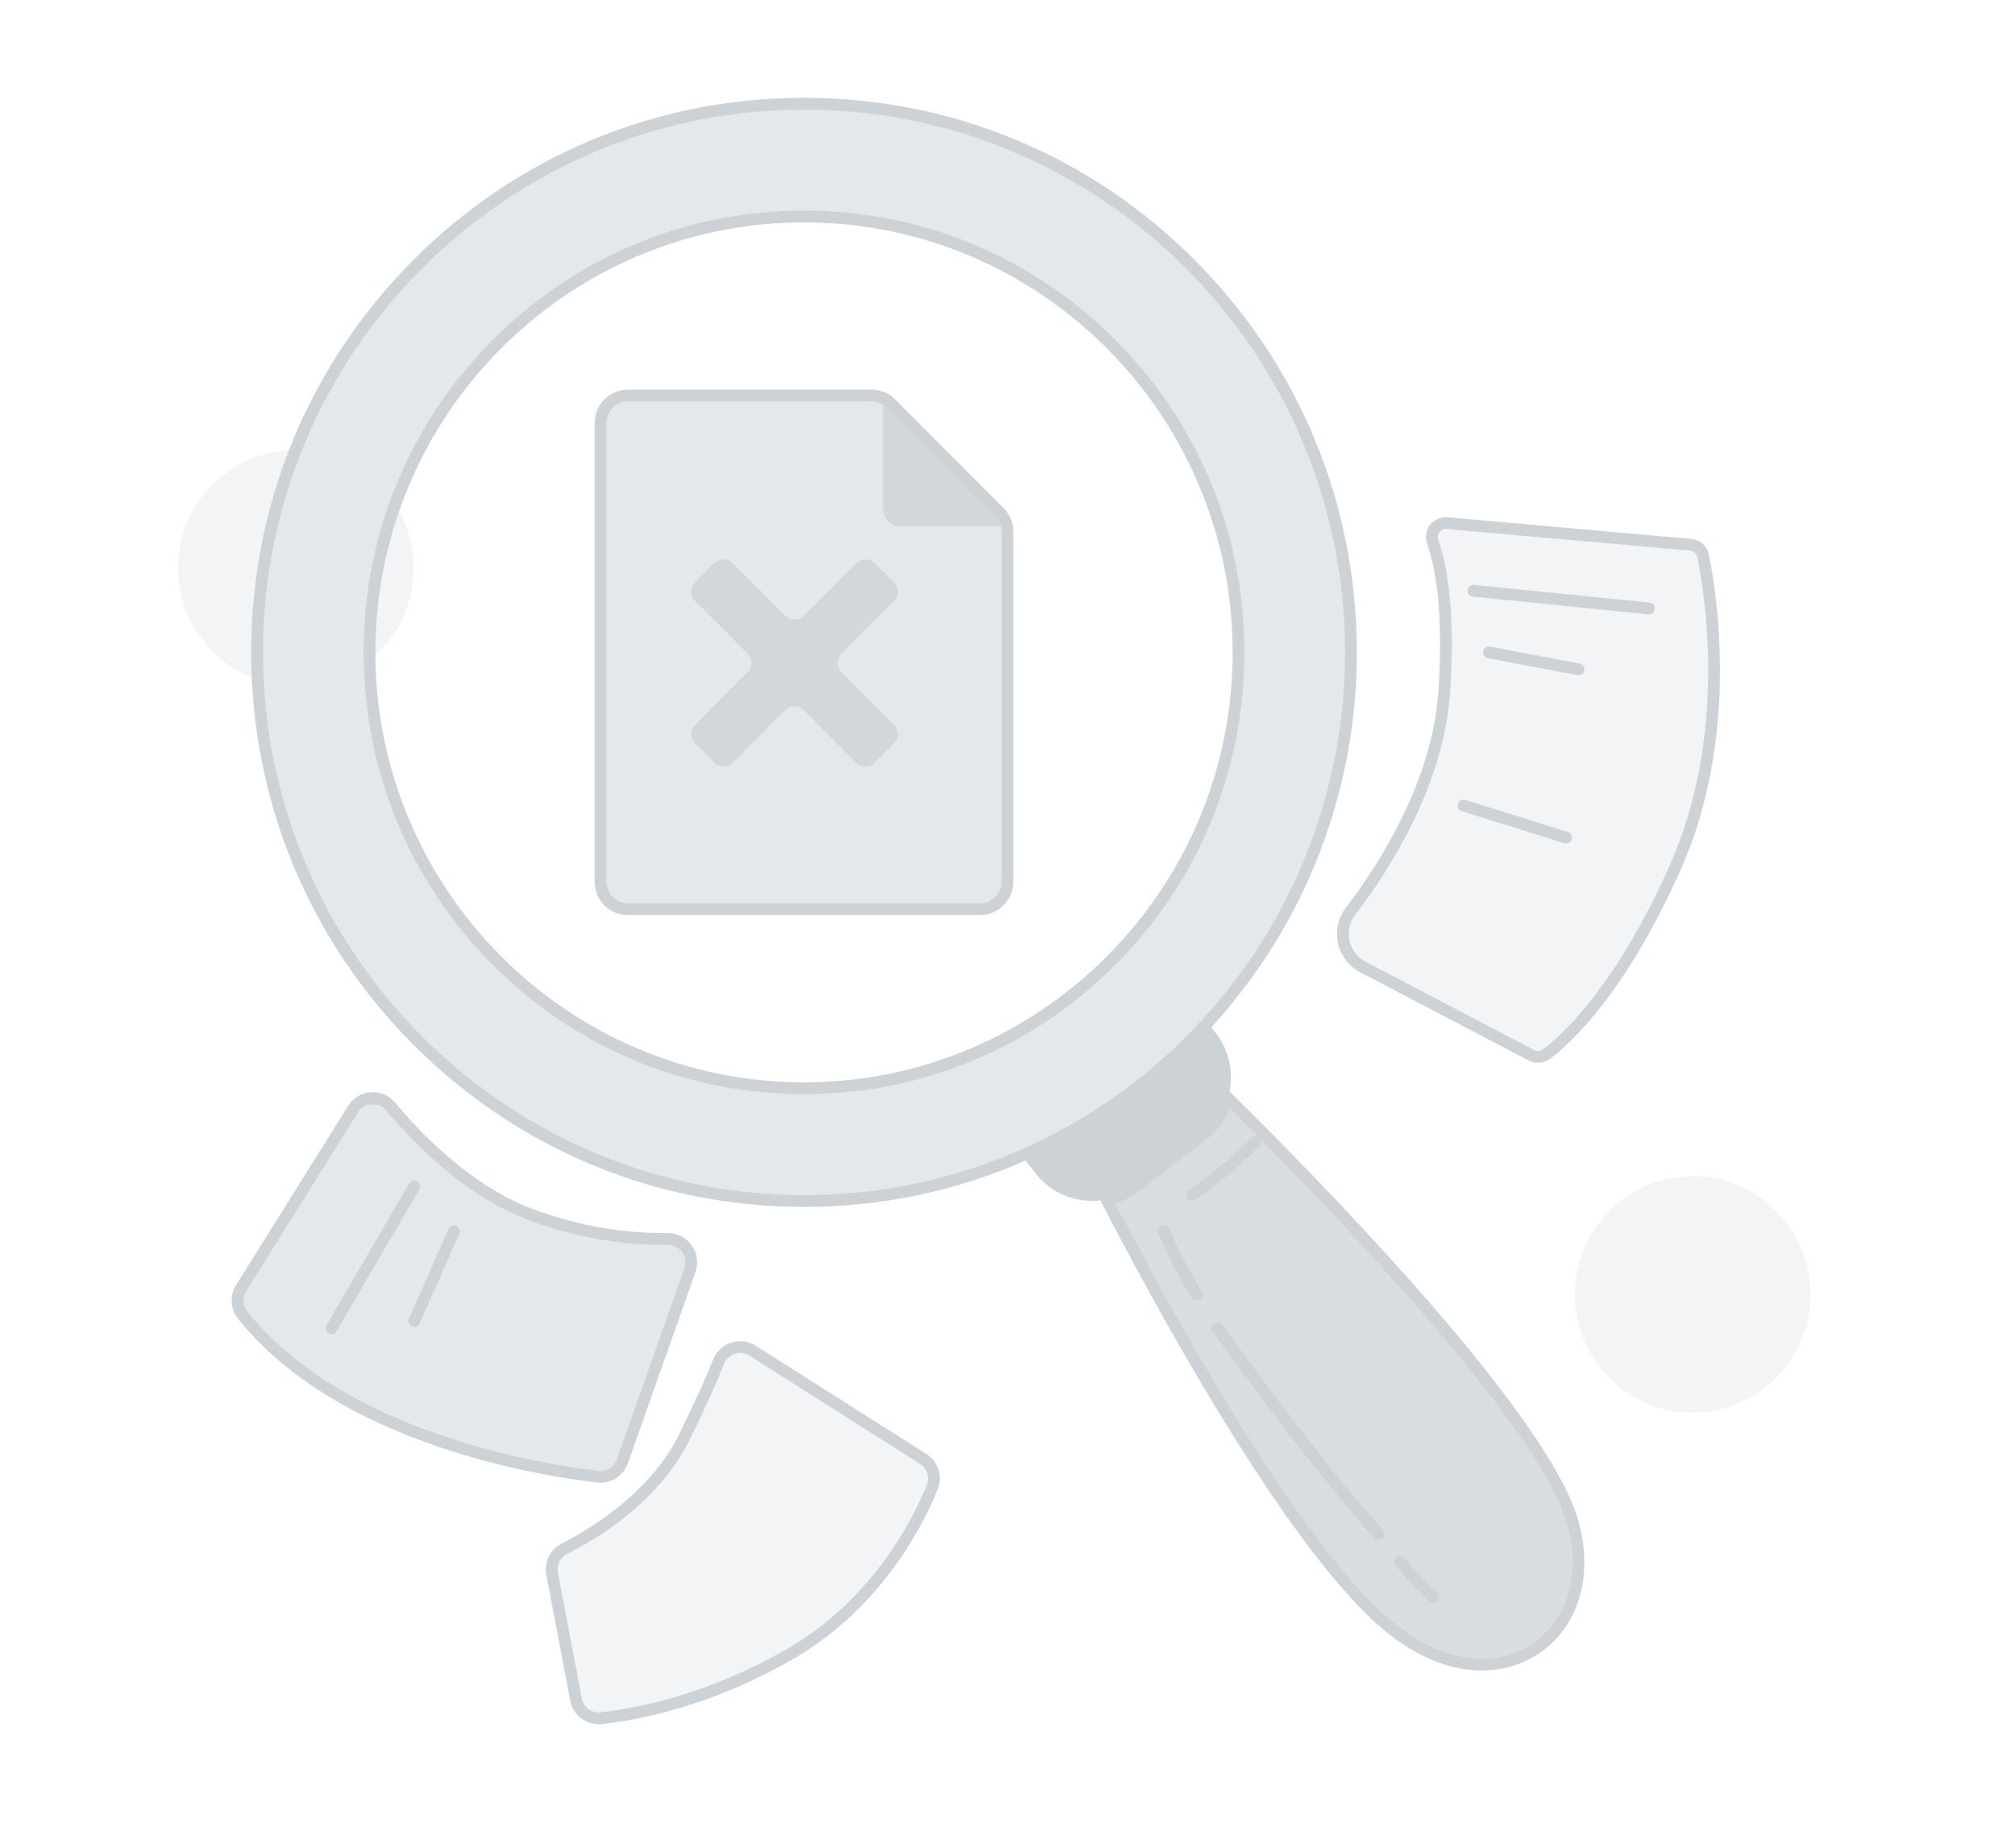 <svg width="242" height="222" viewBox="0 0 242 222" fill="none" xmlns="http://www.w3.org/2000/svg">
<g id="364599458_0e374bd0-b7dd-4fda-b6b4-1fcec5b50116 1">
<g id="Group" opacity="0.25">
<path id="Vector" d="M203.29 169.665C211.101 169.665 217.433 163.312 217.433 155.476C217.433 147.639 211.101 141.286 203.29 141.286C195.478 141.286 189.146 147.639 189.146 155.476C189.146 163.312 195.478 169.665 203.29 169.665Z" fill="#CCD2D6"/>
<path id="Vector_2" d="M35.49 54.043C32.512 61.565 30.874 69.767 30.874 78.354C30.874 79.464 30.902 80.567 30.956 81.665C25.393 79.757 21.389 74.465 21.389 68.234C21.389 60.412 27.698 54.069 35.49 54.045V54.043Z" fill="#CCD2D6"/>
<path id="Vector_3" d="M49.678 68.232C49.678 72.71 47.611 76.699 44.384 79.299C44.377 78.985 44.374 78.668 44.374 78.354C44.374 72.119 45.462 66.137 47.456 60.592C48.864 62.798 49.678 65.421 49.678 68.234V68.232Z" fill="#CCD2D6"/>
</g>
<g id="Group_2" opacity="0.5">
<path id="Vector_4" d="M96.562 12.453C60.286 12.453 30.876 41.958 30.876 78.352C30.876 114.746 60.286 144.25 96.562 144.25C105.868 144.25 114.724 142.309 122.747 138.807C131.273 135.085 138.86 129.598 145.047 122.811C155.732 111.092 162.248 95.486 162.248 78.352C162.248 41.958 132.839 12.453 96.562 12.453ZM96.562 130.706C67.741 130.706 44.377 107.266 44.377 78.352C44.377 49.438 67.741 25.998 96.562 25.998C125.383 25.998 148.748 49.438 148.748 78.352C148.748 107.266 125.386 130.706 96.562 130.706Z" fill="#CCD2D6"/>
</g>
<path id="Vector_5" d="M96.562 144.961C78.829 144.961 62.155 138.032 49.615 125.451C37.075 112.87 30.168 96.145 30.168 78.354C30.168 60.563 37.075 43.836 49.615 31.255C62.155 18.674 78.827 11.745 96.562 11.745C114.298 11.745 130.97 18.674 143.508 31.255C156.048 43.836 162.955 60.561 162.955 78.354C162.955 95.035 156.78 110.993 145.567 123.29C139.211 130.264 131.626 135.706 123.027 139.459C114.663 143.11 105.757 144.961 96.56 144.961H96.562ZM96.562 13.164C60.733 13.164 31.582 42.409 31.582 78.354C31.582 114.299 60.733 143.544 96.562 143.544C105.564 143.544 114.279 141.733 122.464 138.16C130.88 134.485 138.303 129.161 144.527 122.334C155.499 110.299 161.542 94.678 161.542 78.354C161.542 42.409 132.392 13.164 96.562 13.164ZM96.562 131.417C82.436 131.417 69.151 125.898 59.163 115.875C49.172 105.852 43.671 92.527 43.671 78.354C43.671 64.182 49.172 50.855 59.163 40.834C69.154 30.813 82.436 25.291 96.562 25.291C110.689 25.291 123.973 30.811 133.964 40.834C143.952 50.857 149.454 64.182 149.454 78.354C149.454 92.527 143.952 105.854 133.964 115.875C123.973 125.898 110.692 131.417 96.562 131.417ZM96.562 26.709C68.177 26.709 45.083 49.877 45.083 78.354C45.083 106.832 68.177 130 96.562 130C124.948 130 148.041 106.832 148.041 78.354C148.041 49.877 124.948 26.709 96.562 26.709Z" fill="#CCD2D6"/>
<g id="Group_3" opacity="0.75">
<path id="Vector_6" d="M188.075 180.602C194.434 195.584 179.556 207.818 164.93 193.688C153.301 182.458 138.489 154.904 132.9 144.071C134.143 143.818 135.351 143.282 136.429 142.455L144.456 136.277C145.956 135.122 146.973 133.573 147.472 131.887C156.37 140.672 182.294 166.965 188.075 180.602Z" fill="#CCD2D6"/>
</g>
<path id="Vector_7" d="M177.964 200.65C174.004 200.65 169.306 198.903 164.437 194.198C152.796 182.956 138.062 155.624 132.269 144.397L131.838 143.563L132.756 143.377C133.935 143.138 135.025 142.637 135.993 141.891L144.02 135.713C145.355 134.686 146.313 133.292 146.789 131.681L147.123 130.55L147.961 131.377C158.307 141.591 182.987 166.805 188.72 180.321C191.78 187.531 190.255 194.852 184.925 198.536C183.082 199.809 180.697 200.645 177.961 200.645L177.964 200.65ZM133.935 144.539C139.957 156.149 154.192 182.335 165.419 193.178C173.039 200.539 180.08 200.171 184.127 197.375C188.089 194.635 190.645 188.473 187.425 180.88C181.813 167.641 156.598 141.936 147.756 133.165C147.13 134.608 146.151 135.864 144.884 136.839L136.857 143.018C135.965 143.705 134.985 144.213 133.935 144.539Z" fill="#CCD2D6"/>
<path id="Vector_8" d="M147.469 131.887C146.97 133.571 145.953 135.122 144.454 136.275L136.424 142.453C135.348 143.282 134.141 143.821 132.898 144.071C129.757 144.713 126.389 143.573 124.31 140.854L122.742 138.809C131.269 135.087 138.856 129.601 145.042 122.813L146.048 124.129C147.801 126.424 148.232 129.315 147.465 131.889L147.469 131.887Z" fill="#CCD2D6"/>
<path id="Vector_9" d="M143.707 156.215C143.47 156.215 143.239 156.094 143.105 155.877C141.601 153.416 140.266 150.823 139.141 148.168C138.987 147.809 139.155 147.391 139.512 147.24C139.87 147.087 140.287 147.254 140.44 147.613C141.539 150.204 142.841 152.736 144.31 155.138C144.515 155.471 144.409 155.908 144.077 156.113C143.962 156.184 143.835 156.217 143.707 156.217V156.215Z" fill="#CCD2D6"/>
<path id="Vector_10" d="M165.558 184.938C165.365 184.938 165.17 184.858 165.031 184.702C158.047 176.856 151.735 168.264 145.631 159.953C145.4 159.639 145.466 159.195 145.782 158.964C146.095 158.732 146.537 158.799 146.768 159.115C152.851 167.4 159.144 175.966 166.083 183.762C166.342 184.055 166.319 184.501 166.027 184.763C165.893 184.884 165.723 184.943 165.556 184.943L165.558 184.938Z" fill="#CCD2D6"/>
<path id="Vector_11" d="M172.093 192.557C171.919 192.557 171.742 192.493 171.606 192.361C170.184 191.003 168.837 189.536 167.606 188.003C167.361 187.699 167.408 187.252 167.712 187.007C168.016 186.761 168.461 186.808 168.706 187.113C169.899 188.598 171.203 190.018 172.58 191.333C172.863 191.603 172.875 192.051 172.606 192.335C172.467 192.481 172.281 192.554 172.095 192.554L172.093 192.557Z" fill="#CCD2D6"/>
<path id="Vector_12" d="M143.145 144.272C142.921 144.272 142.702 144.165 142.566 143.967C142.342 143.646 142.422 143.204 142.742 142.98C145.409 141.116 147.928 139.005 150.228 136.702C150.504 136.426 150.951 136.426 151.226 136.702C151.502 136.979 151.502 137.427 151.226 137.704C148.868 140.065 146.285 142.231 143.55 144.142C143.427 144.227 143.286 144.269 143.147 144.269L143.145 144.272Z" fill="#CCD2D6"/>
<g id="Group_4" opacity="0.5">
<path id="Vector_13" d="M121 63.86V105.915C121 107.727 119.536 109.193 117.733 109.193H75.397C73.589 109.193 72.127 107.724 72.127 105.915V50.791C72.127 48.979 73.591 47.513 75.397 47.513H104.705C105.178 47.513 105.637 47.614 106.059 47.81C106.412 47.968 106.734 48.195 107.017 48.474L120.044 61.544C120.499 61.999 120.807 62.578 120.934 63.202C120.979 63.419 121 63.638 121 63.863V63.86Z" fill="#CCD2D6"/>
</g>
<path id="Vector_14" d="M117.73 109.902H75.394C73.201 109.902 71.418 108.114 71.418 105.915V50.791C71.418 48.592 73.203 46.804 75.394 46.804H104.703C105.282 46.804 105.838 46.927 106.353 47.166C106.772 47.355 107.165 47.626 107.509 47.968L120.539 61.041C121.09 61.593 121.464 62.29 121.622 63.055C121.676 63.31 121.704 63.582 121.704 63.858V105.913C121.704 108.112 119.922 109.899 117.73 109.899V109.902ZM75.394 48.221C73.98 48.221 72.831 49.374 72.831 50.791V105.915C72.831 107.332 73.982 108.485 75.394 108.485H117.73C119.143 108.485 120.292 107.332 120.292 105.915V63.86C120.292 63.683 120.275 63.511 120.24 63.346C120.139 62.847 119.896 62.398 119.541 62.042L106.513 48.972C106.292 48.753 106.04 48.578 105.767 48.455C105.43 48.299 105.075 48.221 104.703 48.221H75.394Z" fill="#CCD2D6"/>
<g id="Group_5" opacity="0.75">
<path id="Vector_15" d="M120.932 63.199H108.121C106.981 63.199 106.056 62.273 106.056 61.128V47.808C106.409 47.966 106.732 48.193 107.014 48.472L120.042 61.541C120.496 61.997 120.804 62.576 120.932 63.199Z" fill="#CCD2D6"/>
</g>
<g id="Group_6" opacity="0.75">
<path id="Vector_16" d="M107.358 87.04C107.979 87.664 107.979 88.677 107.358 89.303L105.079 91.594C104.451 92.217 103.441 92.217 102.819 91.594L96.553 85.302C95.931 84.679 94.921 84.679 94.297 85.302L88.031 91.589C87.409 92.213 86.4 92.213 85.776 91.589L83.497 89.303C82.876 88.68 82.876 87.666 83.497 87.04L89.763 80.754C90.385 80.13 90.385 79.117 89.763 78.491L83.492 72.204C82.871 71.581 82.871 70.568 83.492 69.937L85.776 67.651C86.397 67.028 87.407 67.028 88.031 67.651L94.297 73.938C94.926 74.561 95.929 74.561 96.557 73.938L102.824 67.651C103.445 67.028 104.455 67.028 105.079 67.651L107.358 69.937C107.979 70.561 107.979 71.574 107.358 72.2L101.091 78.487C100.47 79.117 100.47 80.123 101.091 80.754L107.358 87.04Z" fill="#CCD2D6"/>
</g>
<g id="Group_7" opacity="0.5">
<path id="Vector_17" d="M28.955 154.715L42.42 133.195C43.426 131.587 45.705 131.429 46.914 132.888C50.078 136.705 56.171 143.034 63.734 145.88C70.422 148.398 76.447 148.856 80.215 148.816C82.148 148.794 83.509 150.714 82.861 152.542L74.733 175.522C74.297 176.75 73.075 177.513 71.783 177.362C64.466 176.507 40.912 172.676 29.143 157.958C28.4 157.027 28.317 155.724 28.951 154.713L28.955 154.715Z" fill="#CCD2D6"/>
</g>
<path id="Vector_18" d="M72.12 178.091C71.983 178.091 71.844 178.084 71.705 178.068C64.62 177.241 40.568 173.377 28.595 158.404C27.66 157.235 27.564 155.603 28.355 154.34L41.82 132.82C42.423 131.856 43.416 131.261 44.546 131.185C45.674 131.112 46.733 131.566 47.456 132.437C50.41 135.999 56.484 142.396 63.982 145.219C70.521 147.68 76.416 148.15 80.208 148.109C81.348 148.109 82.419 148.645 83.08 149.574C83.742 150.504 83.911 151.704 83.53 152.781L75.404 175.76C74.902 177.177 73.589 178.091 72.12 178.091ZM29.553 155.093C29.082 155.846 29.141 156.819 29.699 157.518C41.335 172.069 64.919 175.85 71.87 176.66C72.84 176.773 73.746 176.209 74.074 175.288L82.2 152.308C82.431 151.657 82.334 150.96 81.932 150.398C81.536 149.843 80.924 149.526 80.248 149.526C80.241 149.526 80.234 149.526 80.225 149.526C76.315 149.564 70.232 149.082 63.487 146.546C55.684 143.61 49.415 137.014 46.371 133.344C45.942 132.827 45.311 132.555 44.643 132.6C43.97 132.645 43.376 132.999 43.019 133.573L29.553 155.093Z" fill="#CCD2D6"/>
<path id="Vector_19" d="M39.81 160.242C39.688 160.242 39.565 160.211 39.455 160.145C39.118 159.946 39.005 159.512 39.203 159.174L49.147 142.149C49.344 141.811 49.775 141.697 50.112 141.896C50.448 142.094 50.561 142.529 50.364 142.866L40.42 159.892C40.288 160.116 40.053 160.242 39.81 160.242Z" fill="#CCD2D6"/>
<path id="Vector_20" d="M49.754 159.375C49.657 159.375 49.561 159.356 49.466 159.313C49.111 159.155 48.949 158.735 49.109 158.378L53.88 147.602C54.038 147.245 54.457 147.082 54.813 147.243C55.168 147.401 55.331 147.821 55.17 148.178L50.399 158.954C50.281 159.219 50.024 159.375 49.754 159.375Z" fill="#CCD2D6"/>
<g id="Group_8" opacity="0.25">
<path id="Vector_21" d="M66.305 189.024C66.072 187.8 66.675 186.565 67.786 186.008C71.258 184.269 78.627 179.879 82.242 172.508C84.319 168.274 85.559 165.428 86.299 163.56C86.944 161.932 88.9 161.29 90.374 162.228L110.861 175.217C111.998 175.937 112.459 177.371 111.956 178.623C110.221 182.93 105.383 192.552 95.004 198.586C85.166 204.306 76.374 205.917 72.198 206.373C70.757 206.528 69.441 205.546 69.17 204.117L66.305 189.024Z" fill="#CCD2D6"/>
</g>
<path id="Vector_22" d="M71.905 207.098C70.26 207.098 68.793 205.907 68.478 204.252L65.613 189.158C65.321 187.625 66.086 186.069 67.47 185.375C70.531 183.842 78.031 179.489 81.607 172.196C83.37 168.604 84.726 165.61 85.641 163.3C86.028 162.327 86.816 161.583 87.807 161.259C88.796 160.936 89.869 161.07 90.75 161.63L111.237 174.62C112.664 175.524 113.243 177.321 112.61 178.89C110.983 182.926 106.049 192.984 95.357 199.202C85.479 204.946 76.654 206.602 72.273 207.079C72.148 207.093 72.025 207.098 71.903 207.098H71.905ZM88.89 162.504C88.674 162.504 88.457 162.537 88.248 162.606C87.657 162.799 87.186 163.241 86.957 163.822C86.03 166.167 84.657 169.195 82.878 172.82C79.248 180.224 72.063 184.657 68.104 186.641C67.282 187.052 66.828 187.977 67.002 188.891L69.867 203.985C70.067 205.045 71.06 205.785 72.124 205.669C76.395 205.204 84.999 203.588 94.653 197.974C104.966 191.978 109.733 182.257 111.306 178.358C111.682 177.423 111.339 176.355 110.489 175.817L90.001 162.828C89.665 162.615 89.281 162.504 88.892 162.504H88.89Z" fill="#CCD2D6"/>
<g id="Group_9" opacity="0.25">
<path id="Vector_23" d="M162.705 115.634C160.725 114.597 160.179 112.011 161.568 110.254C165.619 105.131 172.684 94.65 173.456 83.028C174.228 71.413 172.578 65.988 171.551 63.813C171.295 63.27 171.716 62.651 172.312 62.706L203.72 65.49C204.054 65.521 204.332 65.761 204.405 66.09C205.147 69.455 208.614 87.624 201.164 104.264C193.988 120.291 186.931 125.803 185.215 126.967C184.979 127.128 184.678 127.145 184.426 127.012L162.707 115.629L162.705 115.634Z" fill="#CCD2D6"/>
</g>
<path id="Vector_24" d="M184.704 127.655C184.327 127.655 183.948 127.565 183.605 127.385L163.348 116.77C161.992 116.059 161.024 114.79 160.695 113.293C160.365 111.789 160.711 110.223 161.651 109C165.483 103.998 172.023 93.963 172.752 82.983C173.39 73.369 172.369 68.069 171.399 65.315C171.128 64.543 171.262 63.697 171.764 63.05C172.263 62.403 173.049 62.061 173.861 62.132L203.113 64.725C204.175 64.819 205.029 65.584 205.241 66.631C206.23 71.519 208.909 88.698 201.809 104.557C195.182 119.356 188.645 125.307 186.142 127.178C185.721 127.492 185.215 127.652 184.706 127.652L184.704 127.655ZM173.645 63.539C173.343 63.539 173.068 63.674 172.88 63.917C172.672 64.184 172.618 64.522 172.731 64.841C173.746 67.719 174.817 73.222 174.163 83.075C173.409 94.428 166.702 104.73 162.771 109.859C162.088 110.75 161.834 111.89 162.074 112.984C162.314 114.073 163.016 114.994 164.002 115.511L184.259 126.127C184.593 126.301 184.991 126.268 185.297 126.039C187.713 124.235 194.029 118.47 200.519 103.974C207.445 88.502 204.824 71.694 203.855 66.909C203.767 66.484 203.419 66.17 202.986 66.132L173.734 63.539C173.703 63.537 173.673 63.535 173.642 63.535L173.645 63.539Z" fill="#CCD2D6"/>
<path id="Vector_25" d="M198.035 73.789C198.011 73.789 197.988 73.789 197.964 73.784L176.886 71.656C176.497 71.616 176.215 71.269 176.255 70.879C176.295 70.49 176.639 70.206 177.03 70.246L198.108 72.374C198.496 72.415 198.779 72.762 198.739 73.151C198.701 73.517 198.395 73.789 198.037 73.789H198.035Z" fill="#CCD2D6"/>
<path id="Vector_26" d="M189.584 81.103C189.539 81.103 189.497 81.099 189.452 81.091L178.68 79.051C178.296 78.978 178.044 78.607 178.117 78.224C178.19 77.842 178.56 77.587 178.941 77.66L189.713 79.7C190.097 79.774 190.349 80.144 190.276 80.527C190.212 80.867 189.916 81.103 189.584 81.103Z" fill="#CCD2D6"/>
<path id="Vector_27" d="M188.092 101.319C188.021 101.319 187.95 101.31 187.882 101.286L175.554 97.43C175.182 97.314 174.975 96.915 175.09 96.542C175.205 96.169 175.603 95.961 175.975 96.076L188.303 99.933C188.675 100.049 188.883 100.448 188.767 100.821C188.673 101.123 188.395 101.319 188.094 101.319H188.092Z" fill="#CCD2D6"/>
<path id="Vector_28" d="M43.115 132.591C43.584 132.213 44.165 132.007 44.784 132.007C45.403 132.007 45.978 132.213 46.446 132.591H43.118H43.115Z" fill="#CCD2D6"/>
<path id="Vector_29" d="M44.784 132.123C45.243 132.123 45.683 132.243 46.069 132.47H43.494C43.88 132.243 44.323 132.123 44.786 132.123M44.786 131.887C44.066 131.887 43.348 132.166 42.811 132.706H46.752C46.208 132.156 45.495 131.887 44.784 131.887H44.786Z" fill="#CCD2D6"/>
</g>
</svg>
